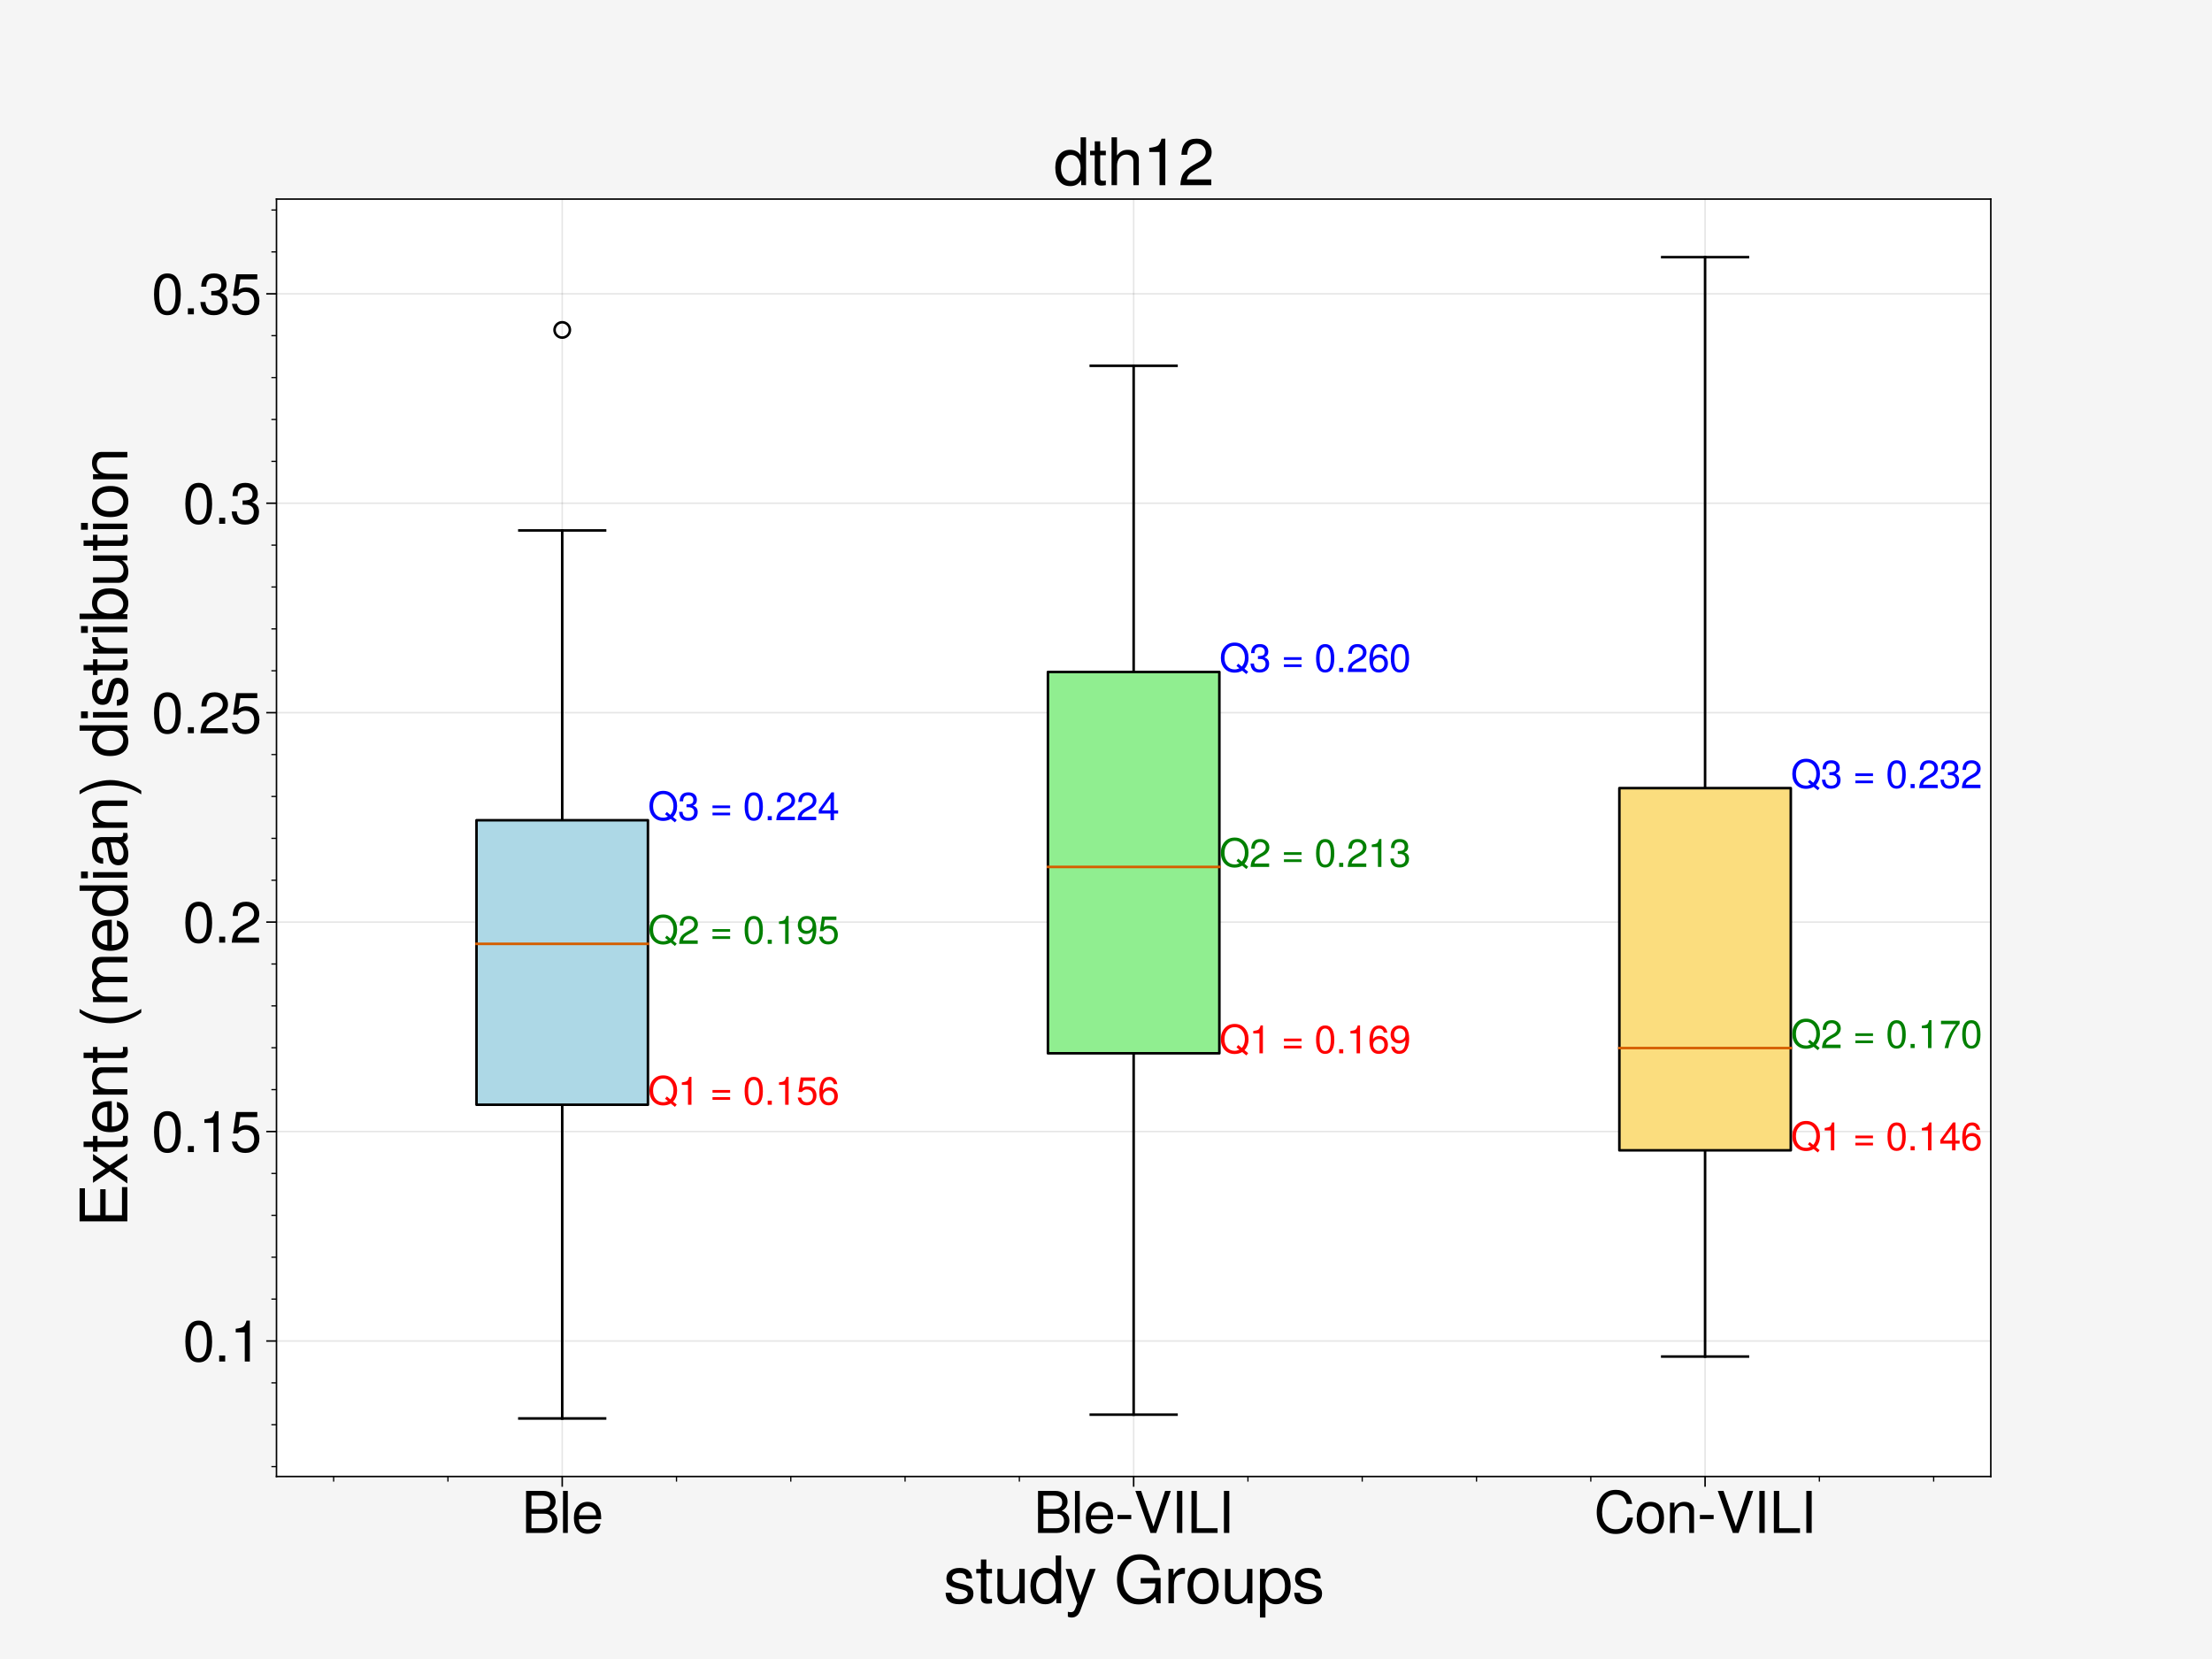 <?xml version="1.0" encoding="utf-8" standalone="no"?>
<!DOCTYPE svg PUBLIC "-//W3C//DTD SVG 1.1//EN"
  "http://www.w3.org/Graphics/SVG/1.1/DTD/svg11.dtd">
<svg height="648pt" version="1.1" viewBox="0 0 864 648" width="864pt" xmlns="http://www.w3.org/2000/svg" xmlns:xlink="http://www.w3.org/1999/xlink">
 <defs>
  <style type="text/css">*{stroke-linecap:butt;stroke-linejoin:round;}</style>
 </defs>
 <g id="figure_1">
  <g id="patch_1">
   <path d="M 0 648 
L 864 648 
L 864 0 
L 0 0 
z
" style="fill:#f5f5f5;"/>
  </g>
  <g id="axes_1">
   <g id="patch_2">
    <path d="M 108 576.72 
L 777.6 576.72 
L 777.6 77.76 
L 108 77.76 
z
" style="fill:#ffffff;"/>
   </g>
   <g id="matplotlib.axis_1">
    <g id="xtick_1">
     <g id="line2d_1">
      <path clip-path="url(#p6a8164d1ad)" d="M 219.6 576.72 
L 219.6 77.76 
" style="fill:none;stroke:#000000;stroke-linecap:square;stroke-opacity:0.1;stroke-width:0.6;"/>
     </g>
     <g id="line2d_2">
      <defs>
       <path d="M 0 0 
L 0 4 
" id="md9993d4f82" style="stroke:#000000;stroke-width:0.6;"/>
      </defs>
      <g>
       <use style="stroke:#000000;stroke-width:0.6;" x="219.6" xlink:href="#md9993d4f82" y="576.72"/>
      </g>
     </g>
     <g id="text_1">
      <!-- Ble -->
      <g transform="translate(203.705 598.759)scale(0.22 -0.22)">
       <defs>
        <path d="M 3987 1331 
Q 3987 749 3609 374 
Q 3232 0 2611 0 
L 506 0 
L 506 4666 
L 2400 4666 
Q 3046 4666 3414 4336 
Q 3782 4006 3782 3482 
Q 3782 2765 3136 2464 
Q 3584 2291 3785 2022 
Q 3987 1754 3987 1331 
z
M 2253 2656 
Q 3187 2656 3187 3398 
Q 3187 4141 2253 4141 
L 1101 4141 
L 1101 2656 
L 2253 2656 
z
M 3392 1325 
Q 3392 1683 3177 1907 
Q 2963 2131 2554 2131 
L 1101 2131 
L 1101 525 
L 2554 525 
Q 2957 525 3174 749 
Q 3392 973 3392 1325 
z
" id="TeXGyreHeros-Regular-42" transform="scale(0.016)"/>
        <path d="M 966 0 
L 435 0 
L 435 4666 
L 966 4666 
L 966 0 
z
" id="TeXGyreHeros-Regular-6c" transform="scale(0.016)"/>
        <path d="M 3283 1523 
L 813 1523 
Q 819 966 1091 681 
Q 1363 397 1798 397 
Q 2470 397 2675 1018 
L 3213 1018 
Q 3110 506 2729 205 
Q 2349 -96 1779 -96 
Q 1069 -96 662 368 
Q 256 832 256 1657 
Q 256 2483 672 2966 
Q 1088 3450 1792 3450 
Q 2266 3450 2627 3213 
Q 2989 2976 3149 2566 
Q 3283 2214 3283 1523 
z
M 2714 1997 
Q 2714 2394 2445 2675 
Q 2176 2957 1786 2957 
Q 1382 2957 1120 2681 
Q 858 2406 826 1958 
L 2707 1958 
L 2714 1997 
z
" id="TeXGyreHeros-Regular-65" transform="scale(0.016)"/>
       </defs>
       <use xlink:href="#TeXGyreHeros-Regular-42"/>
       <use x="66.7" xlink:href="#TeXGyreHeros-Regular-6c"/>
       <use x="88.9" xlink:href="#TeXGyreHeros-Regular-65"/>
      </g>
     </g>
    </g>
    <g id="xtick_2">
     <g id="line2d_3">
      <path clip-path="url(#p6a8164d1ad)" d="M 442.8 576.72 
L 442.8 77.76 
" style="fill:none;stroke:#000000;stroke-linecap:square;stroke-opacity:0.1;stroke-width:0.6;"/>
     </g>
     <g id="line2d_4">
      <g>
       <use style="stroke:#000000;stroke-width:0.6;" x="442.8" xlink:href="#md9993d4f82" y="576.72"/>
      </g>
     </g>
     <g id="text_2">
      <!-- Ble-VILI -->
      <g transform="translate(403.674 598.759)scale(0.22 -0.22)">
       <defs>
        <path d="M 1818 1536 
L 294 1536 
L 294 1997 
L 1818 1997 
L 1818 1536 
z
" id="TeXGyreHeros-Regular-2d" transform="scale(0.016)"/>
        <path d="M 4128 4666 
L 2509 0 
L 1869 0 
L 192 4666 
L 832 4666 
L 2202 717 
L 3494 4666 
L 4128 4666 
z
" id="TeXGyreHeros-Regular-56" transform="scale(0.016)"/>
        <path d="M 1235 0 
L 640 0 
L 640 4666 
L 1235 4666 
L 1235 0 
z
" id="TeXGyreHeros-Regular-49" transform="scale(0.016)"/>
        <path d="M 3411 0 
L 512 0 
L 512 4666 
L 1107 4666 
L 1107 525 
L 3411 525 
L 3411 0 
z
" id="TeXGyreHeros-Regular-4c" transform="scale(0.016)"/>
       </defs>
       <use xlink:href="#TeXGyreHeros-Regular-42"/>
       <use x="66.7" xlink:href="#TeXGyreHeros-Regular-6c"/>
       <use x="88.9" xlink:href="#TeXGyreHeros-Regular-65"/>
       <use x="144.5" xlink:href="#TeXGyreHeros-Regular-2d"/>
       <use x="177.8" xlink:href="#TeXGyreHeros-Regular-56"/>
       <use x="244.5" xlink:href="#TeXGyreHeros-Regular-49"/>
       <use x="272.3" xlink:href="#TeXGyreHeros-Regular-4c"/>
       <use x="327.9" xlink:href="#TeXGyreHeros-Regular-49"/>
      </g>
     </g>
    </g>
    <g id="xtick_3">
     <g id="line2d_5">
      <path clip-path="url(#p6a8164d1ad)" d="M 666 576.72 
L 666 77.76 
" style="fill:none;stroke:#000000;stroke-linecap:square;stroke-opacity:0.1;stroke-width:0.6;"/>
     </g>
     <g id="line2d_6">
      <g>
       <use style="stroke:#000000;stroke-width:0.6;" x="666" xlink:href="#md9993d4f82" y="576.72"/>
      </g>
     </g>
     <g id="text_3">
      <!-- Con-VILI -->
      <g transform="translate(622.596 598.759)scale(0.22 -0.22)">
       <defs>
        <path d="M 4333 1702 
Q 4122 -115 2413 -115 
Q 1414 -115 860 553 
Q 307 1222 307 2278 
Q 307 3354 864 4067 
Q 1421 4781 2438 4781 
Q 3955 4781 4237 3219 
L 3629 3219 
Q 3520 3757 3216 4006 
Q 2912 4256 2368 4256 
Q 1696 4256 1299 3721 
Q 902 3187 902 2285 
Q 902 1414 1312 912 
Q 1722 410 2419 410 
Q 3002 410 3306 720 
Q 3610 1030 3718 1702 
L 4333 1702 
z
" id="TeXGyreHeros-Regular-43" transform="scale(0.016)"/>
        <path d="M 3264 1651 
Q 3264 826 2861 365 
Q 2458 -96 1747 -96 
Q 1030 -96 630 368 
Q 230 832 230 1677 
Q 230 2515 630 2982 
Q 1030 3450 1741 3450 
Q 2470 3450 2867 2982 
Q 3264 2515 3264 1651 
z
M 2707 1658 
Q 2707 2278 2454 2617 
Q 2202 2957 1747 2957 
Q 1299 2957 1043 2617 
Q 787 2278 787 1677 
Q 787 1069 1043 733 
Q 1299 397 1747 397 
Q 2189 397 2448 733 
Q 2707 1069 2707 1658 
z
" id="TeXGyreHeros-Regular-6f" transform="scale(0.016)"/>
        <path d="M 3117 0 
L 2586 0 
L 2586 2323 
Q 2586 2624 2400 2803 
Q 2214 2982 1894 2982 
Q 1485 2982 1232 2672 
Q 979 2362 979 1850 
L 979 0 
L 448 0 
L 448 3354 
L 941 3354 
L 941 2790 
Q 1165 3142 1424 3296 
Q 1683 3450 2054 3450 
Q 2541 3450 2829 3200 
Q 3117 2950 3117 2534 
L 3117 0 
z
" id="TeXGyreHeros-Regular-6e" transform="scale(0.016)"/>
       </defs>
       <use xlink:href="#TeXGyreHeros-Regular-43"/>
       <use x="72.2" xlink:href="#TeXGyreHeros-Regular-6f"/>
       <use x="127.8" xlink:href="#TeXGyreHeros-Regular-6e"/>
       <use x="183.4" xlink:href="#TeXGyreHeros-Regular-2d"/>
       <use x="216.7" xlink:href="#TeXGyreHeros-Regular-56"/>
       <use x="283.4" xlink:href="#TeXGyreHeros-Regular-49"/>
       <use x="311.2" xlink:href="#TeXGyreHeros-Regular-4c"/>
       <use x="366.8" xlink:href="#TeXGyreHeros-Regular-49"/>
      </g>
     </g>
    </g>
    <g id="xtick_4">
     <g id="line2d_7">
      <defs>
       <path d="M 0 0 
L 0 2 
" id="m16e3fae448" style="stroke:#000000;stroke-width:0.48;"/>
      </defs>
      <g>
       <use style="stroke:#000000;stroke-width:0.48;" x="130.32" xlink:href="#m16e3fae448" y="576.72"/>
      </g>
     </g>
    </g>
    <g id="xtick_5">
     <g id="line2d_8">
      <g>
       <use style="stroke:#000000;stroke-width:0.48;" x="174.96" xlink:href="#m16e3fae448" y="576.72"/>
      </g>
     </g>
    </g>
    <g id="xtick_6">
     <g id="line2d_9">
      <g>
       <use style="stroke:#000000;stroke-width:0.48;" x="264.24" xlink:href="#m16e3fae448" y="576.72"/>
      </g>
     </g>
    </g>
    <g id="xtick_7">
     <g id="line2d_10">
      <g>
       <use style="stroke:#000000;stroke-width:0.48;" x="308.88" xlink:href="#m16e3fae448" y="576.72"/>
      </g>
     </g>
    </g>
    <g id="xtick_8">
     <g id="line2d_11">
      <g>
       <use style="stroke:#000000;stroke-width:0.48;" x="353.52" xlink:href="#m16e3fae448" y="576.72"/>
      </g>
     </g>
    </g>
    <g id="xtick_9">
     <g id="line2d_12">
      <g>
       <use style="stroke:#000000;stroke-width:0.48;" x="398.16" xlink:href="#m16e3fae448" y="576.72"/>
      </g>
     </g>
    </g>
    <g id="xtick_10">
     <g id="line2d_13">
      <g>
       <use style="stroke:#000000;stroke-width:0.48;" x="487.44" xlink:href="#m16e3fae448" y="576.72"/>
      </g>
     </g>
    </g>
    <g id="xtick_11">
     <g id="line2d_14">
      <g>
       <use style="stroke:#000000;stroke-width:0.48;" x="532.08" xlink:href="#m16e3fae448" y="576.72"/>
      </g>
     </g>
    </g>
    <g id="xtick_12">
     <g id="line2d_15">
      <g>
       <use style="stroke:#000000;stroke-width:0.48;" x="576.72" xlink:href="#m16e3fae448" y="576.72"/>
      </g>
     </g>
    </g>
    <g id="xtick_13">
     <g id="line2d_16">
      <g>
       <use style="stroke:#000000;stroke-width:0.48;" x="621.36" xlink:href="#m16e3fae448" y="576.72"/>
      </g>
     </g>
    </g>
    <g id="xtick_14">
     <g id="line2d_17">
      <g>
       <use style="stroke:#000000;stroke-width:0.48;" x="710.64" xlink:href="#m16e3fae448" y="576.72"/>
      </g>
     </g>
    </g>
    <g id="xtick_15">
     <g id="line2d_18">
      <g>
       <use style="stroke:#000000;stroke-width:0.48;" x="755.28" xlink:href="#m16e3fae448" y="576.72"/>
      </g>
     </g>
    </g>
    <g id="text_4">
     <!-- study Groups -->
     <g transform="translate(368.468 626.23)scale(0.25 -0.25)">
      <defs>
       <path d="M 2938 941 
Q 2938 461 2563 182 
Q 2189 -96 1555 -96 
Q 896 -96 566 176 
Q 237 448 218 1024 
L 781 1024 
Q 832 659 1024 528 
Q 1216 397 1600 397 
Q 1952 397 2166 531 
Q 2381 666 2381 896 
Q 2381 1075 2262 1171 
Q 2144 1267 1862 1338 
L 1363 1459 
Q 768 1600 534 1814 
Q 301 2029 301 2426 
Q 301 2893 653 3171 
Q 1005 3450 1587 3450 
Q 2170 3450 2483 3181 
Q 2797 2912 2803 2419 
L 2240 2419 
Q 2221 2957 1568 2957 
Q 1242 2957 1050 2819 
Q 858 2682 858 2451 
Q 858 2272 1005 2160 
Q 1152 2048 1478 1971 
L 1990 1850 
Q 2496 1728 2717 1520 
Q 2938 1312 2938 941 
z
" id="TeXGyreHeros-Regular-73" transform="scale(0.016)"/>
       <path d="M 1626 0 
Q 1376 -45 1190 -45 
Q 877 -45 710 92 
Q 544 230 544 486 
L 544 2918 
L 90 2918 
L 90 3354 
L 544 3354 
L 544 4275 
L 1075 4275 
L 1075 3354 
L 1626 3354 
L 1626 2918 
L 1075 2918 
L 1075 723 
Q 1075 544 1136 483 
Q 1197 422 1370 422 
Q 1530 422 1626 448 
L 1626 0 
z
" id="TeXGyreHeros-Regular-74" transform="scale(0.016)"/>
       <path d="M 3085 0 
L 2605 0 
L 2605 518 
Q 2368 186 2112 45 
Q 1856 -96 1485 -96 
Q 998 -96 707 153 
Q 416 403 416 819 
L 416 3354 
L 947 3354 
L 947 1030 
Q 947 730 1132 550 
Q 1318 371 1638 371 
Q 2054 371 2304 681 
Q 2554 992 2554 1504 
L 2554 3354 
L 3085 3354 
L 3085 0 
z
" id="TeXGyreHeros-Regular-75" transform="scale(0.016)"/>
       <path d="M 3168 0 
L 2694 0 
L 2694 493 
Q 2477 179 2224 41 
Q 1971 -96 1626 -96 
Q 947 -96 556 384 
Q 166 864 166 1709 
Q 166 2509 560 2979 
Q 954 3450 1606 3450 
Q 2298 3450 2637 2931 
L 2637 4666 
L 3168 4666 
L 3168 0 
z
M 2637 1664 
Q 2637 2246 2381 2598 
Q 2125 2950 1696 2950 
Q 1254 2950 988 2604 
Q 723 2259 723 1676 
Q 723 1094 992 748 
Q 1261 403 1702 403 
Q 2125 403 2381 745 
Q 2637 1088 2637 1664 
z
" id="TeXGyreHeros-Regular-64" transform="scale(0.016)"/>
       <path d="M 3059 3354 
L 1568 -704 
Q 1312 -1395 704 -1395 
Q 506 -1395 346 -1312 
L 346 -832 
Q 518 -870 627 -870 
Q 800 -870 893 -796 
Q 986 -723 1056 -544 
L 1261 -13 
L 128 3354 
L 698 3354 
L 1555 742 
L 2483 3354 
L 3059 3354 
z
" id="TeXGyreHeros-Regular-79" transform="scale(0.016)"/>
       <path id="TeXGyreHeros-Regular-20" transform="scale(0.016)"/>
       <path d="M 4538 0 
L 4160 0 
L 4013 614 
Q 3360 -115 2419 -115 
Q 1472 -115 877 547 
Q 282 1210 282 2285 
Q 282 3366 880 4073 
Q 1478 4781 2522 4781 
Q 3322 4781 3834 4374 
Q 4346 3968 4474 3251 
L 3866 3251 
Q 3770 3706 3405 3981 
Q 3040 4256 2515 4256 
Q 1779 4256 1328 3718 
Q 877 3181 877 2317 
Q 877 1453 1321 931 
Q 1766 410 2547 410 
Q 3187 410 3600 800 
Q 4013 1190 4013 1811 
L 4013 1939 
L 2592 1939 
L 2592 2464 
L 4538 2464 
L 4538 0 
z
" id="TeXGyreHeros-Regular-47" transform="scale(0.016)"/>
       <path d="M 2054 2886 
Q 1453 2880 1216 2605 
Q 979 2330 979 1741 
L 979 0 
L 448 0 
L 448 3354 
L 934 3354 
L 934 2746 
Q 1165 3123 1379 3286 
Q 1594 3450 1850 3450 
Q 1920 3450 2054 3430 
L 2054 2886 
z
" id="TeXGyreHeros-Regular-72" transform="scale(0.016)"/>
       <path d="M 3347 1645 
Q 3347 845 2956 374 
Q 2566 -96 1914 -96 
Q 1293 -96 883 403 
L 883 -1395 
L 352 -1395 
L 352 3354 
L 838 3354 
L 838 2848 
Q 1216 3450 1907 3450 
Q 2579 3450 2963 2970 
Q 3347 2490 3347 1645 
z
M 2790 1658 
Q 2790 2253 2524 2601 
Q 2259 2950 1818 2950 
Q 1395 2950 1139 2595 
Q 883 2240 883 1651 
Q 883 1069 1136 736 
Q 1389 403 1818 403 
Q 2253 403 2521 745 
Q 2790 1088 2790 1658 
z
" id="TeXGyreHeros-Regular-70" transform="scale(0.016)"/>
      </defs>
      <use xlink:href="#TeXGyreHeros-Regular-73"/>
      <use x="50" xlink:href="#TeXGyreHeros-Regular-74"/>
      <use x="77.8" xlink:href="#TeXGyreHeros-Regular-75"/>
      <use x="133.4" xlink:href="#TeXGyreHeros-Regular-64"/>
      <use x="189" xlink:href="#TeXGyreHeros-Regular-79"/>
      <use x="239" xlink:href="#TeXGyreHeros-Regular-20"/>
      <use x="266.8" xlink:href="#TeXGyreHeros-Regular-47"/>
      <use x="344.6" xlink:href="#TeXGyreHeros-Regular-72"/>
      <use x="377.9" xlink:href="#TeXGyreHeros-Regular-6f"/>
      <use x="433.5" xlink:href="#TeXGyreHeros-Regular-75"/>
      <use x="489.1" xlink:href="#TeXGyreHeros-Regular-70"/>
      <use x="544.7" xlink:href="#TeXGyreHeros-Regular-73"/>
     </g>
    </g>
   </g>
   <g id="matplotlib.axis_2">
    <g id="ytick_1">
     <g id="line2d_19">
      <path clip-path="url(#p6a8164d1ad)" d="M 108 523.782 
L 777.6 523.782 
" style="fill:none;stroke:#000000;stroke-linecap:square;stroke-opacity:0.1;stroke-width:0.6;"/>
     </g>
     <g id="line2d_20">
      <defs>
       <path d="M 0 0 
L -4 0 
" id="mcd53aaa933" style="stroke:#000000;stroke-width:0.6;"/>
      </defs>
      <g>
       <use style="stroke:#000000;stroke-width:0.6;" x="108" xlink:href="#mcd53aaa933" y="523.782"/>
      </g>
     </g>
     <g id="text_5">
      <!-- 0.1 -->
      <g transform="translate(71.423 531.801)scale(0.22 -0.22)">
       <defs>
        <path d="M 3245 2182 
Q 3245 1069 2864 486 
Q 2483 -96 1760 -96 
Q 1030 -96 652 489 
Q 275 1075 275 2220 
Q 275 3366 649 3952 
Q 1024 4538 1760 4538 
Q 3245 4538 3245 2182 
z
M 2669 2234 
Q 2669 4038 1760 4038 
Q 851 4038 851 2214 
Q 851 371 1747 371 
Q 2221 371 2445 822 
Q 2669 1274 2669 2234 
z
" id="TeXGyreHeros-Regular-30" transform="scale(0.016)"/>
        <path d="M 1222 0 
L 557 0 
L 557 666 
L 1222 666 
L 1222 0 
z
" id="TeXGyreHeros-Regular-2e" transform="scale(0.016)"/>
        <path d="M 2221 0 
L 1658 0 
L 1658 3232 
L 653 3232 
L 653 3635 
Q 1306 3718 1504 3865 
Q 1702 4013 1850 4538 
L 2221 4538 
L 2221 0 
z
" id="TeXGyreHeros-Regular-31" transform="scale(0.016)"/>
       </defs>
       <use xlink:href="#TeXGyreHeros-Regular-30"/>
       <use x="55.6" xlink:href="#TeXGyreHeros-Regular-2e"/>
       <use x="83.4" xlink:href="#TeXGyreHeros-Regular-31"/>
      </g>
     </g>
    </g>
    <g id="ytick_2">
     <g id="line2d_21">
      <path clip-path="url(#p6a8164d1ad)" d="M 108 441.977 
L 777.6 441.977 
" style="fill:none;stroke:#000000;stroke-linecap:square;stroke-opacity:0.1;stroke-width:0.6;"/>
     </g>
     <g id="line2d_22">
      <g>
       <use style="stroke:#000000;stroke-width:0.6;" x="108" xlink:href="#mcd53aaa933" y="441.977"/>
      </g>
     </g>
     <g id="text_6">
      <!-- 0.15 -->
      <g transform="translate(59.193 449.996)scale(0.22 -0.22)">
       <defs>
        <path d="M 3283 1504 
Q 3283 787 2851 345 
Q 2419 -96 1728 -96 
Q 1107 -96 732 205 
Q 358 506 224 1165 
L 787 1165 
Q 986 403 1715 403 
Q 2182 403 2444 672 
Q 2707 941 2707 1427 
Q 2707 1926 2441 2208 
Q 2176 2490 1715 2490 
Q 1453 2490 1267 2397 
Q 1082 2304 883 2067 
L 365 2067 
L 704 4442 
L 3046 4442 
L 3046 3885 
L 1158 3885 
L 979 2714 
Q 1357 2989 1818 2989 
Q 2470 2989 2876 2582 
Q 3283 2176 3283 1504 
z
" id="TeXGyreHeros-Regular-35" transform="scale(0.016)"/>
       </defs>
       <use xlink:href="#TeXGyreHeros-Regular-30"/>
       <use x="55.6" xlink:href="#TeXGyreHeros-Regular-2e"/>
       <use x="83.4" xlink:href="#TeXGyreHeros-Regular-31"/>
       <use x="139" xlink:href="#TeXGyreHeros-Regular-35"/>
      </g>
     </g>
    </g>
    <g id="ytick_3">
     <g id="line2d_23">
      <path clip-path="url(#p6a8164d1ad)" d="M 108 360.172 
L 777.6 360.172 
" style="fill:none;stroke:#000000;stroke-linecap:square;stroke-opacity:0.1;stroke-width:0.6;"/>
     </g>
     <g id="line2d_24">
      <g>
       <use style="stroke:#000000;stroke-width:0.6;" x="108" xlink:href="#mcd53aaa933" y="360.172"/>
      </g>
     </g>
     <g id="text_7">
      <!-- 0.2 -->
      <g transform="translate(71.423 368.192)scale(0.22 -0.22)">
       <defs>
        <path d="M 3270 3206 
Q 3270 2349 2310 1837 
L 1670 1491 
Q 1254 1248 1075 1043 
Q 896 838 851 557 
L 3238 557 
L 3238 0 
L 218 0 
Q 256 749 518 1155 
Q 781 1562 1491 1965 
L 2080 2298 
Q 2694 2650 2694 3194 
Q 2694 3558 2438 3801 
Q 2182 4045 1798 4045 
Q 1370 4045 1142 3785 
Q 915 3526 883 2963 
L 320 2963 
Q 365 4538 1818 4538 
Q 2458 4538 2864 4160 
Q 3270 3782 3270 3206 
z
" id="TeXGyreHeros-Regular-32" transform="scale(0.016)"/>
       </defs>
       <use xlink:href="#TeXGyreHeros-Regular-30"/>
       <use x="55.6" xlink:href="#TeXGyreHeros-Regular-2e"/>
       <use x="83.4" xlink:href="#TeXGyreHeros-Regular-32"/>
      </g>
     </g>
    </g>
    <g id="ytick_4">
     <g id="line2d_25">
      <path clip-path="url(#p6a8164d1ad)" d="M 108 278.367 
L 777.6 278.367 
" style="fill:none;stroke:#000000;stroke-linecap:square;stroke-opacity:0.1;stroke-width:0.6;"/>
     </g>
     <g id="line2d_26">
      <g>
       <use style="stroke:#000000;stroke-width:0.6;" x="108" xlink:href="#mcd53aaa933" y="278.367"/>
      </g>
     </g>
     <g id="text_8">
      <!-- 0.25 -->
      <g transform="translate(59.193 286.387)scale(0.22 -0.22)">
       <use xlink:href="#TeXGyreHeros-Regular-30"/>
       <use x="55.6" xlink:href="#TeXGyreHeros-Regular-2e"/>
       <use x="83.4" xlink:href="#TeXGyreHeros-Regular-32"/>
       <use x="139" xlink:href="#TeXGyreHeros-Regular-35"/>
      </g>
     </g>
    </g>
    <g id="ytick_5">
     <g id="line2d_27">
      <path clip-path="url(#p6a8164d1ad)" d="M 108 196.562 
L 777.6 196.562 
" style="fill:none;stroke:#000000;stroke-linecap:square;stroke-opacity:0.1;stroke-width:0.6;"/>
     </g>
     <g id="line2d_28">
      <g>
       <use style="stroke:#000000;stroke-width:0.6;" x="108" xlink:href="#mcd53aaa933" y="196.562"/>
      </g>
     </g>
     <g id="text_9">
      <!-- 0.3 -->
      <g transform="translate(71.423 204.582)scale(0.22 -0.22)">
       <defs>
        <path d="M 3238 1318 
Q 3238 672 2819 288 
Q 2400 -96 1702 -96 
Q 998 -96 627 262 
Q 256 621 205 1370 
L 768 1370 
Q 800 877 1030 640 
Q 1261 403 1722 403 
Q 2163 403 2412 643 
Q 2662 883 2662 1312 
Q 2662 1696 2422 1904 
Q 2182 2112 1722 2112 
L 1414 2112 
L 1414 2586 
Q 2067 2586 2297 2739 
Q 2528 2893 2528 3270 
Q 2528 3629 2313 3837 
Q 2099 4045 1728 4045 
Q 1293 4045 1081 3808 
Q 870 3571 864 3072 
L 301 3072 
Q 333 4538 1722 4538 
Q 2368 4538 2736 4205 
Q 3104 3872 3104 3290 
Q 3104 2624 2470 2374 
Q 2874 2234 3056 1984 
Q 3238 1734 3238 1318 
z
" id="TeXGyreHeros-Regular-33" transform="scale(0.016)"/>
       </defs>
       <use xlink:href="#TeXGyreHeros-Regular-30"/>
       <use x="55.6" xlink:href="#TeXGyreHeros-Regular-2e"/>
       <use x="83.4" xlink:href="#TeXGyreHeros-Regular-33"/>
      </g>
     </g>
    </g>
    <g id="ytick_6">
     <g id="line2d_29">
      <path clip-path="url(#p6a8164d1ad)" d="M 108 114.757 
L 777.6 114.757 
" style="fill:none;stroke:#000000;stroke-linecap:square;stroke-opacity:0.1;stroke-width:0.6;"/>
     </g>
     <g id="line2d_30">
      <g>
       <use style="stroke:#000000;stroke-width:0.6;" x="108" xlink:href="#mcd53aaa933" y="114.757"/>
      </g>
     </g>
     <g id="text_10">
      <!-- 0.35 -->
      <g transform="translate(59.193 122.777)scale(0.22 -0.22)">
       <use xlink:href="#TeXGyreHeros-Regular-30"/>
       <use x="55.6" xlink:href="#TeXGyreHeros-Regular-2e"/>
       <use x="83.4" xlink:href="#TeXGyreHeros-Regular-33"/>
       <use x="139" xlink:href="#TeXGyreHeros-Regular-35"/>
      </g>
     </g>
    </g>
    <g id="ytick_7">
     <g id="line2d_31">
      <defs>
       <path d="M 0 0 
L -2 0 
" id="m0525d9bf2a" style="stroke:#000000;stroke-width:0.48;"/>
      </defs>
      <g>
       <use style="stroke:#000000;stroke-width:0.48;" x="108" xlink:href="#m0525d9bf2a" y="572.864"/>
      </g>
     </g>
    </g>
    <g id="ytick_8">
     <g id="line2d_32">
      <g>
       <use style="stroke:#000000;stroke-width:0.48;" x="108" xlink:href="#m0525d9bf2a" y="556.504"/>
      </g>
     </g>
    </g>
    <g id="ytick_9">
     <g id="line2d_33">
      <g>
       <use style="stroke:#000000;stroke-width:0.48;" x="108" xlink:href="#m0525d9bf2a" y="540.143"/>
      </g>
     </g>
    </g>
    <g id="ytick_10">
     <g id="line2d_34">
      <g>
       <use style="stroke:#000000;stroke-width:0.48;" x="108" xlink:href="#m0525d9bf2a" y="507.421"/>
      </g>
     </g>
    </g>
    <g id="ytick_11">
     <g id="line2d_35">
      <g>
       <use style="stroke:#000000;stroke-width:0.48;" x="108" xlink:href="#m0525d9bf2a" y="491.06"/>
      </g>
     </g>
    </g>
    <g id="ytick_12">
     <g id="line2d_36">
      <g>
       <use style="stroke:#000000;stroke-width:0.48;" x="108" xlink:href="#m0525d9bf2a" y="474.699"/>
      </g>
     </g>
    </g>
    <g id="ytick_13">
     <g id="line2d_37">
      <g>
       <use style="stroke:#000000;stroke-width:0.48;" x="108" xlink:href="#m0525d9bf2a" y="458.338"/>
      </g>
     </g>
    </g>
    <g id="ytick_14">
     <g id="line2d_38">
      <g>
       <use style="stroke:#000000;stroke-width:0.48;" x="108" xlink:href="#m0525d9bf2a" y="425.616"/>
      </g>
     </g>
    </g>
    <g id="ytick_15">
     <g id="line2d_39">
      <g>
       <use style="stroke:#000000;stroke-width:0.48;" x="108" xlink:href="#m0525d9bf2a" y="409.255"/>
      </g>
     </g>
    </g>
    <g id="ytick_16">
     <g id="line2d_40">
      <g>
       <use style="stroke:#000000;stroke-width:0.48;" x="108" xlink:href="#m0525d9bf2a" y="392.894"/>
      </g>
     </g>
    </g>
    <g id="ytick_17">
     <g id="line2d_41">
      <g>
       <use style="stroke:#000000;stroke-width:0.48;" x="108" xlink:href="#m0525d9bf2a" y="376.533"/>
      </g>
     </g>
    </g>
    <g id="ytick_18">
     <g id="line2d_42">
      <g>
       <use style="stroke:#000000;stroke-width:0.48;" x="108" xlink:href="#m0525d9bf2a" y="343.811"/>
      </g>
     </g>
    </g>
    <g id="ytick_19">
     <g id="line2d_43">
      <g>
       <use style="stroke:#000000;stroke-width:0.48;" x="108" xlink:href="#m0525d9bf2a" y="327.45"/>
      </g>
     </g>
    </g>
    <g id="ytick_20">
     <g id="line2d_44">
      <g>
       <use style="stroke:#000000;stroke-width:0.48;" x="108" xlink:href="#m0525d9bf2a" y="311.089"/>
      </g>
     </g>
    </g>
    <g id="ytick_21">
     <g id="line2d_45">
      <g>
       <use style="stroke:#000000;stroke-width:0.48;" x="108" xlink:href="#m0525d9bf2a" y="294.728"/>
      </g>
     </g>
    </g>
    <g id="ytick_22">
     <g id="line2d_46">
      <g>
       <use style="stroke:#000000;stroke-width:0.48;" x="108" xlink:href="#m0525d9bf2a" y="262.006"/>
      </g>
     </g>
    </g>
    <g id="ytick_23">
     <g id="line2d_47">
      <g>
       <use style="stroke:#000000;stroke-width:0.48;" x="108" xlink:href="#m0525d9bf2a" y="245.645"/>
      </g>
     </g>
    </g>
    <g id="ytick_24">
     <g id="line2d_48">
      <g>
       <use style="stroke:#000000;stroke-width:0.48;" x="108" xlink:href="#m0525d9bf2a" y="229.284"/>
      </g>
     </g>
    </g>
    <g id="ytick_25">
     <g id="line2d_49">
      <g>
       <use style="stroke:#000000;stroke-width:0.48;" x="108" xlink:href="#m0525d9bf2a" y="212.923"/>
      </g>
     </g>
    </g>
    <g id="ytick_26">
     <g id="line2d_50">
      <g>
       <use style="stroke:#000000;stroke-width:0.48;" x="108" xlink:href="#m0525d9bf2a" y="180.201"/>
      </g>
     </g>
    </g>
    <g id="ytick_27">
     <g id="line2d_51">
      <g>
       <use style="stroke:#000000;stroke-width:0.48;" x="108" xlink:href="#m0525d9bf2a" y="163.84"/>
      </g>
     </g>
    </g>
    <g id="ytick_28">
     <g id="line2d_52">
      <g>
       <use style="stroke:#000000;stroke-width:0.48;" x="108" xlink:href="#m0525d9bf2a" y="147.479"/>
      </g>
     </g>
    </g>
    <g id="ytick_29">
     <g id="line2d_53">
      <g>
       <use style="stroke:#000000;stroke-width:0.48;" x="108" xlink:href="#m0525d9bf2a" y="131.118"/>
      </g>
     </g>
    </g>
    <g id="ytick_30">
     <g id="line2d_54">
      <g>
       <use style="stroke:#000000;stroke-width:0.48;" x="108" xlink:href="#m0525d9bf2a" y="98.396"/>
      </g>
     </g>
    </g>
    <g id="ytick_31">
     <g id="line2d_55">
      <g>
       <use style="stroke:#000000;stroke-width:0.48;" x="108" xlink:href="#m0525d9bf2a" y="82.035"/>
      </g>
     </g>
    </g>
    <g id="text_11">
     <!-- Extent (median) distribution -->
     <g transform="translate(49.744 479.367)rotate(-90)scale(0.25 -0.25)">
      <defs>
       <path d="M 3923 0 
L 576 0 
L 576 4666 
L 3808 4666 
L 3808 4141 
L 1171 4141 
L 1171 2650 
L 3712 2650 
L 3712 2125 
L 1171 2125 
L 1171 525 
L 3923 525 
L 3923 0 
z
" id="TeXGyreHeros-Regular-45" transform="scale(0.016)"/>
       <path d="M 3027 0 
L 2406 0 
L 1568 1286 
L 717 0 
L 109 0 
L 1293 1709 
L 173 3354 
L 781 3354 
L 1587 2138 
L 2394 3354 
L 2995 3354 
L 1869 1734 
L 3027 0 
z
" id="TeXGyreHeros-Regular-78" transform="scale(0.016)"/>
       <path d="M 1862 -1357 
L 1510 -1357 
Q 1030 -730 748 86 
Q 467 902 467 1657 
Q 467 2413 748 3225 
Q 1030 4038 1510 4666 
L 1862 4666 
Q 986 3251 986 1658 
Q 986 70 1862 -1357 
z
" id="TeXGyreHeros-Regular-28" transform="scale(0.016)"/>
       <path d="M 4864 0 
L 4333 0 
L 4333 2310 
Q 4333 2630 4173 2806 
Q 4013 2982 3718 2982 
Q 3392 2982 3158 2726 
Q 2925 2470 2925 2106 
L 2925 0 
L 2394 0 
L 2394 2310 
Q 2394 2630 2230 2806 
Q 2067 2982 1773 2982 
Q 1446 2982 1216 2726 
Q 986 2470 986 2106 
L 986 0 
L 454 0 
L 454 3354 
L 941 3354 
L 941 2880 
Q 1158 3181 1398 3315 
Q 1638 3450 1971 3450 
Q 2592 3450 2874 2938 
Q 3110 3219 3340 3334 
Q 3571 3450 3904 3450 
Q 4371 3450 4617 3210 
Q 4864 2970 4864 2515 
L 4864 0 
z
" id="TeXGyreHeros-Regular-6d" transform="scale(0.016)"/>
       <path d="M 979 0 
L 448 0 
L 448 3354 
L 979 3354 
L 979 0 
z
M 1050 3859 
L 384 3859 
L 384 4525 
L 1050 4525 
L 1050 3859 
z
" id="TeXGyreHeros-Regular-69" transform="scale(0.016)"/>
       <path d="M 3424 13 
Q 3200 -45 3059 -45 
Q 2861 -45 2707 80 
Q 2554 205 2509 397 
Q 2048 -96 1370 -96 
Q 858 -96 563 160 
Q 269 416 269 870 
Q 269 1498 858 1741 
Q 1018 1805 1197 1840 
Q 1376 1875 1933 1946 
Q 2246 1984 2368 2067 
Q 2490 2150 2490 2317 
L 2490 2458 
Q 2490 2701 2294 2829 
Q 2099 2957 1741 2957 
Q 1370 2957 1178 2813 
Q 986 2669 954 2362 
L 416 2362 
Q 461 3450 1760 3450 
Q 2381 3450 2701 3216 
Q 3021 2982 3021 2534 
L 3021 666 
Q 3021 403 3309 403 
Q 3366 403 3424 416 
L 3424 13 
z
M 2490 1158 
L 2490 1658 
Q 2278 1562 1632 1472 
Q 1197 1408 1011 1277 
Q 826 1146 826 883 
Q 826 371 1485 371 
Q 1888 371 2189 592 
Q 2490 813 2490 1158 
z
" id="TeXGyreHeros-Regular-61" transform="scale(0.016)"/>
       <path d="M 1356 3222 
Q 1638 2406 1638 1651 
Q 1638 896 1356 83 
Q 1075 -730 595 -1357 
L 243 -1357 
Q 1120 58 1120 1651 
Q 1120 3238 243 4666 
L 595 4666 
Q 1075 4038 1356 3222 
z
" id="TeXGyreHeros-Regular-29" transform="scale(0.016)"/>
       <path d="M 3347 1715 
Q 3347 896 2947 400 
Q 2547 -96 1888 -96 
Q 1203 -96 826 480 
L 826 0 
L 346 0 
L 346 4666 
L 877 4666 
L 877 2899 
Q 1242 3450 1914 3450 
Q 2579 3450 2963 2989 
Q 3347 2528 3347 1715 
z
M 2790 1683 
Q 2790 2246 2521 2598 
Q 2253 2950 1811 2950 
Q 1389 2970 1133 2618 
Q 877 2266 877 1677 
Q 877 1107 1133 755 
Q 1389 403 1811 403 
Q 2246 403 2518 758 
Q 2790 1114 2790 1683 
z
" id="TeXGyreHeros-Regular-62" transform="scale(0.016)"/>
      </defs>
      <use xlink:href="#TeXGyreHeros-Regular-45"/>
      <use x="66.7" xlink:href="#TeXGyreHeros-Regular-78"/>
      <use x="116.7" xlink:href="#TeXGyreHeros-Regular-74"/>
      <use x="144.5" xlink:href="#TeXGyreHeros-Regular-65"/>
      <use x="200.1" xlink:href="#TeXGyreHeros-Regular-6e"/>
      <use x="255.7" xlink:href="#TeXGyreHeros-Regular-74"/>
      <use x="283.5" xlink:href="#TeXGyreHeros-Regular-20"/>
      <use x="311.3" xlink:href="#TeXGyreHeros-Regular-28"/>
      <use x="344.6" xlink:href="#TeXGyreHeros-Regular-6d"/>
      <use x="427.9" xlink:href="#TeXGyreHeros-Regular-65"/>
      <use x="483.5" xlink:href="#TeXGyreHeros-Regular-64"/>
      <use x="539.1" xlink:href="#TeXGyreHeros-Regular-69"/>
      <use x="561.3" xlink:href="#TeXGyreHeros-Regular-61"/>
      <use x="616.9" xlink:href="#TeXGyreHeros-Regular-6e"/>
      <use x="672.5" xlink:href="#TeXGyreHeros-Regular-29"/>
      <use x="705.8" xlink:href="#TeXGyreHeros-Regular-20"/>
      <use x="733.6" xlink:href="#TeXGyreHeros-Regular-64"/>
      <use x="789.2" xlink:href="#TeXGyreHeros-Regular-69"/>
      <use x="811.4" xlink:href="#TeXGyreHeros-Regular-73"/>
      <use x="861.4" xlink:href="#TeXGyreHeros-Regular-74"/>
      <use x="889.2" xlink:href="#TeXGyreHeros-Regular-72"/>
      <use x="922.5" xlink:href="#TeXGyreHeros-Regular-69"/>
      <use x="944.7" xlink:href="#TeXGyreHeros-Regular-62"/>
      <use x="1000.3" xlink:href="#TeXGyreHeros-Regular-75"/>
      <use x="1055.9" xlink:href="#TeXGyreHeros-Regular-74"/>
      <use x="1083.7" xlink:href="#TeXGyreHeros-Regular-69"/>
      <use x="1105.9" xlink:href="#TeXGyreHeros-Regular-6f"/>
      <use x="1161.5" xlink:href="#TeXGyreHeros-Regular-6e"/>
     </g>
    </g>
   </g>
   <g id="line2d_56">
    <path clip-path="url(#p6a8164d1ad)" d="M 219.6 431.51 
L 219.6 554.04 
" style="fill:none;stroke:#000000;stroke-linecap:square;"/>
   </g>
   <g id="line2d_57">
    <path clip-path="url(#p6a8164d1ad)" d="M 219.6 320.378 
L 219.6 207.181 
" style="fill:none;stroke:#000000;stroke-linecap:square;"/>
   </g>
   <g id="line2d_58">
    <path clip-path="url(#p6a8164d1ad)" d="M 202.86 554.04 
L 236.34 554.04 
" style="fill:none;stroke:#000000;stroke-linecap:square;"/>
   </g>
   <g id="line2d_59">
    <path clip-path="url(#p6a8164d1ad)" d="M 202.86 207.181 
L 236.34 207.181 
" style="fill:none;stroke:#000000;stroke-linecap:square;"/>
   </g>
   <g id="line2d_60">
    <defs>
     <path d="M 0 3 
C 0.796 3 1.559 2.684 2.121 2.121 
C 2.684 1.559 3 0.796 3 0 
C 3 -0.796 2.684 -1.559 2.121 -2.121 
C 1.559 -2.684 0.796 -3 0 -3 
C -0.796 -3 -1.559 -2.684 -2.121 -2.121 
C -2.684 -1.559 -3 -0.796 -3 0 
C -3 0.796 -2.684 1.559 -2.121 2.121 
C -1.559 2.684 -0.796 3 0 3 
z
" id="m64f8263442" style="stroke:#000000;"/>
    </defs>
    <g clip-path="url(#p6a8164d1ad)">
     <use style="fill-opacity:0;stroke:#000000;" x="219.6" xlink:href="#m64f8263442" y="128.871"/>
    </g>
   </g>
   <g id="line2d_61">
    <path clip-path="url(#p6a8164d1ad)" d="M 442.8 411.421 
L 442.8 552.562 
" style="fill:none;stroke:#000000;stroke-linecap:square;"/>
   </g>
   <g id="line2d_62">
    <path clip-path="url(#p6a8164d1ad)" d="M 442.8 262.462 
L 442.8 142.87 
" style="fill:none;stroke:#000000;stroke-linecap:square;"/>
   </g>
   <g id="line2d_63">
    <path clip-path="url(#p6a8164d1ad)" d="M 426.06 552.562 
L 459.54 552.562 
" style="fill:none;stroke:#000000;stroke-linecap:square;"/>
   </g>
   <g id="line2d_64">
    <path clip-path="url(#p6a8164d1ad)" d="M 426.06 142.87 
L 459.54 142.87 
" style="fill:none;stroke:#000000;stroke-linecap:square;"/>
   </g>
   <g id="line2d_65"/>
   <g id="line2d_66">
    <path clip-path="url(#p6a8164d1ad)" d="M 666 449.317 
L 666 529.864 
" style="fill:none;stroke:#000000;stroke-linecap:square;"/>
   </g>
   <g id="line2d_67">
    <path clip-path="url(#p6a8164d1ad)" d="M 666 307.839 
L 666 100.44 
" style="fill:none;stroke:#000000;stroke-linecap:square;"/>
   </g>
   <g id="line2d_68">
    <path clip-path="url(#p6a8164d1ad)" d="M 649.26 529.864 
L 682.74 529.864 
" style="fill:none;stroke:#000000;stroke-linecap:square;"/>
   </g>
   <g id="line2d_69">
    <path clip-path="url(#p6a8164d1ad)" d="M 649.26 100.44 
L 682.74 100.44 
" style="fill:none;stroke:#000000;stroke-linecap:square;"/>
   </g>
   <g id="line2d_70"/>
   <g id="patch_3">
    <path clip-path="url(#p6a8164d1ad)" d="M 186.12 431.51 
L 253.08 431.51 
L 253.08 320.378 
L 186.12 320.378 
L 186.12 431.51 
z
" style="fill:#add8e6;stroke:#000000;stroke-linejoin:miter;"/>
   </g>
   <g id="patch_4">
    <path clip-path="url(#p6a8164d1ad)" d="M 409.32 411.421 
L 476.28 411.421 
L 476.28 262.462 
L 409.32 262.462 
L 409.32 411.421 
z
" style="fill:#90ee90;stroke:#000000;stroke-linejoin:miter;"/>
   </g>
   <g id="patch_5">
    <path clip-path="url(#p6a8164d1ad)" d="M 632.52 449.317 
L 699.48 449.317 
L 699.48 307.839 
L 632.52 307.839 
L 632.52 449.317 
z
" style="fill:#fbdd7e;stroke:#000000;stroke-linejoin:miter;"/>
   </g>
   <g id="line2d_71">
    <path clip-path="url(#p6a8164d1ad)" d="M 186.12 368.66 
L 253.08 368.66 
" style="fill:none;stroke:#d55e00;stroke-linecap:square;"/>
   </g>
   <g id="line2d_72">
    <path clip-path="url(#p6a8164d1ad)" d="M 409.32 338.62 
L 476.28 338.62 
" style="fill:none;stroke:#d55e00;stroke-linecap:square;"/>
   </g>
   <g id="line2d_73">
    <path clip-path="url(#p6a8164d1ad)" d="M 632.52 409.365 
L 699.48 409.365 
" style="fill:none;stroke:#d55e00;stroke-linecap:square;"/>
   </g>
   <g id="patch_6">
    <path d="M 108 576.72 
L 108 77.76 
" style="fill:none;stroke:#000000;stroke-linecap:square;stroke-linejoin:miter;stroke-width:0.6;"/>
   </g>
   <g id="patch_7">
    <path d="M 777.6 576.72 
L 777.6 77.76 
" style="fill:none;stroke:#000000;stroke-linecap:square;stroke-linejoin:miter;stroke-width:0.6;"/>
   </g>
   <g id="patch_8">
    <path d="M 108 576.72 
L 777.6 576.72 
" style="fill:none;stroke:#000000;stroke-linecap:square;stroke-linejoin:miter;stroke-width:0.6;"/>
   </g>
   <g id="patch_9">
    <path d="M 108 77.76 
L 777.6 77.76 
" style="fill:none;stroke:#000000;stroke-linecap:square;stroke-linejoin:miter;stroke-width:0.6;"/>
   </g>
   <g id="text_12">
    <!-- Q1 = 0.156 -->
    <g style="fill:#ff0000;" transform="translate(253.08 431.51)scale(0.15 -0.15)">
     <defs>
      <path d="M 4749 2310 
Q 4749 1242 4090 518 
L 4691 26 
L 4390 -346 
L 3718 211 
Q 3168 -115 2496 -115 
Q 1485 -115 864 547 
Q 243 1210 243 2298 
Q 243 3398 867 4089 
Q 1491 4781 2496 4781 
Q 3501 4781 4125 4089 
Q 4749 3398 4749 2310 
z
M 4154 2304 
Q 4154 3168 3696 3712 
Q 3238 4256 2496 4256 
Q 1754 4256 1296 3712 
Q 838 3168 838 2298 
Q 838 1434 1289 922 
Q 1741 410 2490 410 
Q 2874 410 3258 589 
L 2784 986 
L 3078 1344 
L 3648 877 
Q 4154 1446 4154 2304 
z
" id="TeXGyreHeros-Regular-51" transform="scale(0.016)"/>
      <path d="M 3302 1965 
L 435 1965 
L 435 2400 
L 3302 2400 
L 3302 1965 
z
M 3302 800 
L 435 800 
L 435 1235 
L 3302 1235 
L 3302 800 
z
" id="TeXGyreHeros-Regular-3d" transform="scale(0.016)"/>
      <path d="M 3283 1408 
Q 3283 742 2867 323 
Q 2451 -96 1798 -96 
Q 275 -96 275 2067 
Q 275 3258 694 3898 
Q 1114 4538 1901 4538 
Q 2419 4538 2761 4224 
Q 3104 3910 3187 3354 
L 2624 3354 
Q 2554 3680 2355 3859 
Q 2157 4038 1862 4038 
Q 1376 4038 1117 3593 
Q 858 3149 851 2317 
Q 1222 2822 1894 2822 
Q 2509 2822 2896 2432 
Q 3283 2042 3283 1408 
z
M 2707 1363 
Q 2707 1818 2470 2070 
Q 2234 2323 1824 2323 
Q 1402 2323 1142 2070 
Q 883 1818 883 1395 
Q 883 960 1145 681 
Q 1408 403 1805 403 
Q 2195 403 2451 672 
Q 2707 941 2707 1363 
z
" id="TeXGyreHeros-Regular-36" transform="scale(0.016)"/>
     </defs>
     <use xlink:href="#TeXGyreHeros-Regular-51"/>
     <use x="77.8" xlink:href="#TeXGyreHeros-Regular-31"/>
     <use x="133.4" xlink:href="#TeXGyreHeros-Regular-20"/>
     <use x="161.2" xlink:href="#TeXGyreHeros-Regular-3d"/>
     <use x="219.6" xlink:href="#TeXGyreHeros-Regular-20"/>
     <use x="247.4" xlink:href="#TeXGyreHeros-Regular-30"/>
     <use x="303" xlink:href="#TeXGyreHeros-Regular-2e"/>
     <use x="330.8" xlink:href="#TeXGyreHeros-Regular-31"/>
     <use x="386.4" xlink:href="#TeXGyreHeros-Regular-35"/>
     <use x="442" xlink:href="#TeXGyreHeros-Regular-36"/>
    </g>
   </g>
   <g id="text_13">
    <!-- Q2 = 0.195 -->
    <g style="fill:#008000;" transform="translate(253.08 368.66)scale(0.15 -0.15)">
     <defs>
      <path d="M 3258 2374 
Q 3258 1190 2838 547 
Q 2419 -96 1626 -96 
Q 1107 -96 764 217 
Q 422 531 339 1088 
L 902 1088 
Q 973 762 1171 582 
Q 1370 403 1664 403 
Q 2150 403 2409 848 
Q 2669 1293 2675 2125 
Q 2253 1619 1638 1619 
Q 1024 1619 633 2009 
Q 243 2400 243 3034 
Q 243 3699 659 4118 
Q 1075 4538 1728 4538 
Q 3258 4538 3258 2374 
z
M 2643 3046 
Q 2643 3482 2380 3763 
Q 2118 4045 1722 4045 
Q 1331 4045 1075 3776 
Q 819 3507 819 3078 
Q 819 2624 1056 2371 
Q 1293 2118 1702 2118 
Q 2118 2118 2380 2374 
Q 2643 2630 2643 3046 
z
" id="TeXGyreHeros-Regular-39" transform="scale(0.016)"/>
     </defs>
     <use xlink:href="#TeXGyreHeros-Regular-51"/>
     <use x="77.8" xlink:href="#TeXGyreHeros-Regular-32"/>
     <use x="133.4" xlink:href="#TeXGyreHeros-Regular-20"/>
     <use x="161.2" xlink:href="#TeXGyreHeros-Regular-3d"/>
     <use x="219.6" xlink:href="#TeXGyreHeros-Regular-20"/>
     <use x="247.4" xlink:href="#TeXGyreHeros-Regular-30"/>
     <use x="303" xlink:href="#TeXGyreHeros-Regular-2e"/>
     <use x="330.8" xlink:href="#TeXGyreHeros-Regular-31"/>
     <use x="386.4" xlink:href="#TeXGyreHeros-Regular-39"/>
     <use x="442" xlink:href="#TeXGyreHeros-Regular-35"/>
    </g>
   </g>
   <g id="text_14">
    <!-- Q3 = 0.224 -->
    <g style="fill:#0000ff;" transform="translate(253.08 320.378)scale(0.15 -0.15)">
     <defs>
      <path d="M 3328 1088 
L 2656 1088 
L 2656 0 
L 2093 0 
L 2093 1088 
L 179 1088 
L 179 1683 
L 2240 4538 
L 2656 4538 
L 2656 1594 
L 3328 1594 
L 3328 1088 
z
M 2093 1594 
L 2093 3578 
L 672 1594 
L 2093 1594 
z
" id="TeXGyreHeros-Regular-34" transform="scale(0.016)"/>
     </defs>
     <use xlink:href="#TeXGyreHeros-Regular-51"/>
     <use x="77.8" xlink:href="#TeXGyreHeros-Regular-33"/>
     <use x="133.4" xlink:href="#TeXGyreHeros-Regular-20"/>
     <use x="161.2" xlink:href="#TeXGyreHeros-Regular-3d"/>
     <use x="219.6" xlink:href="#TeXGyreHeros-Regular-20"/>
     <use x="247.4" xlink:href="#TeXGyreHeros-Regular-30"/>
     <use x="303" xlink:href="#TeXGyreHeros-Regular-2e"/>
     <use x="330.8" xlink:href="#TeXGyreHeros-Regular-32"/>
     <use x="386.4" xlink:href="#TeXGyreHeros-Regular-32"/>
     <use x="442" xlink:href="#TeXGyreHeros-Regular-34"/>
    </g>
   </g>
   <g id="text_15">
    <!-- Q1 = 0.169 -->
    <g style="fill:#ff0000;" transform="translate(476.28 411.421)scale(0.15 -0.15)">
     <use xlink:href="#TeXGyreHeros-Regular-51"/>
     <use x="77.8" xlink:href="#TeXGyreHeros-Regular-31"/>
     <use x="133.4" xlink:href="#TeXGyreHeros-Regular-20"/>
     <use x="161.2" xlink:href="#TeXGyreHeros-Regular-3d"/>
     <use x="219.6" xlink:href="#TeXGyreHeros-Regular-20"/>
     <use x="247.4" xlink:href="#TeXGyreHeros-Regular-30"/>
     <use x="303" xlink:href="#TeXGyreHeros-Regular-2e"/>
     <use x="330.8" xlink:href="#TeXGyreHeros-Regular-31"/>
     <use x="386.4" xlink:href="#TeXGyreHeros-Regular-36"/>
     <use x="442" xlink:href="#TeXGyreHeros-Regular-39"/>
    </g>
   </g>
   <g id="text_16">
    <!-- Q2 = 0.213 -->
    <g style="fill:#008000;" transform="translate(476.28 338.62)scale(0.15 -0.15)">
     <use xlink:href="#TeXGyreHeros-Regular-51"/>
     <use x="77.8" xlink:href="#TeXGyreHeros-Regular-32"/>
     <use x="133.4" xlink:href="#TeXGyreHeros-Regular-20"/>
     <use x="161.2" xlink:href="#TeXGyreHeros-Regular-3d"/>
     <use x="219.6" xlink:href="#TeXGyreHeros-Regular-20"/>
     <use x="247.4" xlink:href="#TeXGyreHeros-Regular-30"/>
     <use x="303" xlink:href="#TeXGyreHeros-Regular-2e"/>
     <use x="330.8" xlink:href="#TeXGyreHeros-Regular-32"/>
     <use x="386.4" xlink:href="#TeXGyreHeros-Regular-31"/>
     <use x="442" xlink:href="#TeXGyreHeros-Regular-33"/>
    </g>
   </g>
   <g id="text_17">
    <!-- Q3 = 0.260 -->
    <g style="fill:#0000ff;" transform="translate(476.28 262.462)scale(0.15 -0.15)">
     <use xlink:href="#TeXGyreHeros-Regular-51"/>
     <use x="77.8" xlink:href="#TeXGyreHeros-Regular-33"/>
     <use x="133.4" xlink:href="#TeXGyreHeros-Regular-20"/>
     <use x="161.2" xlink:href="#TeXGyreHeros-Regular-3d"/>
     <use x="219.6" xlink:href="#TeXGyreHeros-Regular-20"/>
     <use x="247.4" xlink:href="#TeXGyreHeros-Regular-30"/>
     <use x="303" xlink:href="#TeXGyreHeros-Regular-2e"/>
     <use x="330.8" xlink:href="#TeXGyreHeros-Regular-32"/>
     <use x="386.4" xlink:href="#TeXGyreHeros-Regular-36"/>
     <use x="442" xlink:href="#TeXGyreHeros-Regular-30"/>
    </g>
   </g>
   <g id="text_18">
    <!-- Q1 = 0.146 -->
    <g style="fill:#ff0000;" transform="translate(699.48 449.317)scale(0.15 -0.15)">
     <use xlink:href="#TeXGyreHeros-Regular-51"/>
     <use x="77.8" xlink:href="#TeXGyreHeros-Regular-31"/>
     <use x="133.4" xlink:href="#TeXGyreHeros-Regular-20"/>
     <use x="161.2" xlink:href="#TeXGyreHeros-Regular-3d"/>
     <use x="219.6" xlink:href="#TeXGyreHeros-Regular-20"/>
     <use x="247.4" xlink:href="#TeXGyreHeros-Regular-30"/>
     <use x="303" xlink:href="#TeXGyreHeros-Regular-2e"/>
     <use x="330.8" xlink:href="#TeXGyreHeros-Regular-31"/>
     <use x="386.4" xlink:href="#TeXGyreHeros-Regular-34"/>
     <use x="442" xlink:href="#TeXGyreHeros-Regular-36"/>
    </g>
   </g>
   <g id="text_19">
    <!-- Q2 = 0.170 -->
    <g style="fill:#008000;" transform="translate(699.48 409.365)scale(0.15 -0.15)">
     <defs>
      <path d="M 3328 3968 
Q 1862 2227 1485 0 
L 883 0 
Q 1363 2144 2746 3885 
L 294 3885 
L 294 4442 
L 3328 4442 
L 3328 3968 
z
" id="TeXGyreHeros-Regular-37" transform="scale(0.016)"/>
     </defs>
     <use xlink:href="#TeXGyreHeros-Regular-51"/>
     <use x="77.8" xlink:href="#TeXGyreHeros-Regular-32"/>
     <use x="133.4" xlink:href="#TeXGyreHeros-Regular-20"/>
     <use x="161.2" xlink:href="#TeXGyreHeros-Regular-3d"/>
     <use x="219.6" xlink:href="#TeXGyreHeros-Regular-20"/>
     <use x="247.4" xlink:href="#TeXGyreHeros-Regular-30"/>
     <use x="303" xlink:href="#TeXGyreHeros-Regular-2e"/>
     <use x="330.8" xlink:href="#TeXGyreHeros-Regular-31"/>
     <use x="386.4" xlink:href="#TeXGyreHeros-Regular-37"/>
     <use x="442" xlink:href="#TeXGyreHeros-Regular-30"/>
    </g>
   </g>
   <g id="text_20">
    <!-- Q3 = 0.232 -->
    <g style="fill:#0000ff;" transform="translate(699.48 307.839)scale(0.15 -0.15)">
     <use xlink:href="#TeXGyreHeros-Regular-51"/>
     <use x="77.8" xlink:href="#TeXGyreHeros-Regular-33"/>
     <use x="133.4" xlink:href="#TeXGyreHeros-Regular-20"/>
     <use x="161.2" xlink:href="#TeXGyreHeros-Regular-3d"/>
     <use x="219.6" xlink:href="#TeXGyreHeros-Regular-20"/>
     <use x="247.4" xlink:href="#TeXGyreHeros-Regular-30"/>
     <use x="303" xlink:href="#TeXGyreHeros-Regular-2e"/>
     <use x="330.8" xlink:href="#TeXGyreHeros-Regular-32"/>
     <use x="386.4" xlink:href="#TeXGyreHeros-Regular-33"/>
     <use x="442" xlink:href="#TeXGyreHeros-Regular-32"/>
    </g>
   </g>
   <g id="text_21">
    <!-- dth12 -->
    <g transform="translate(411.529 72.311)scale(0.25 -0.25)">
     <defs>
      <path d="M 3110 0 
L 2579 0 
L 2579 2323 
Q 2579 2643 2384 2812 
Q 2189 2982 1888 2982 
Q 1478 2982 1228 2672 
Q 979 2362 979 1850 
L 979 0 
L 448 0 
L 448 4666 
L 979 4666 
L 979 2893 
Q 1216 3200 1456 3325 
Q 1696 3450 2054 3450 
Q 2541 3450 2825 3203 
Q 3110 2957 3110 2534 
L 3110 0 
z
" id="TeXGyreHeros-Regular-68" transform="scale(0.016)"/>
     </defs>
     <use xlink:href="#TeXGyreHeros-Regular-64"/>
     <use x="55.6" xlink:href="#TeXGyreHeros-Regular-74"/>
     <use x="83.4" xlink:href="#TeXGyreHeros-Regular-68"/>
     <use x="139" xlink:href="#TeXGyreHeros-Regular-31"/>
     <use x="194.6" xlink:href="#TeXGyreHeros-Regular-32"/>
    </g>
   </g>
  </g>
 </g>
 <defs>
  <clipPath id="p6a8164d1ad">
   <rect height="498.96" width="669.6" x="108" y="77.76"/>
  </clipPath>
 </defs>
</svg>
